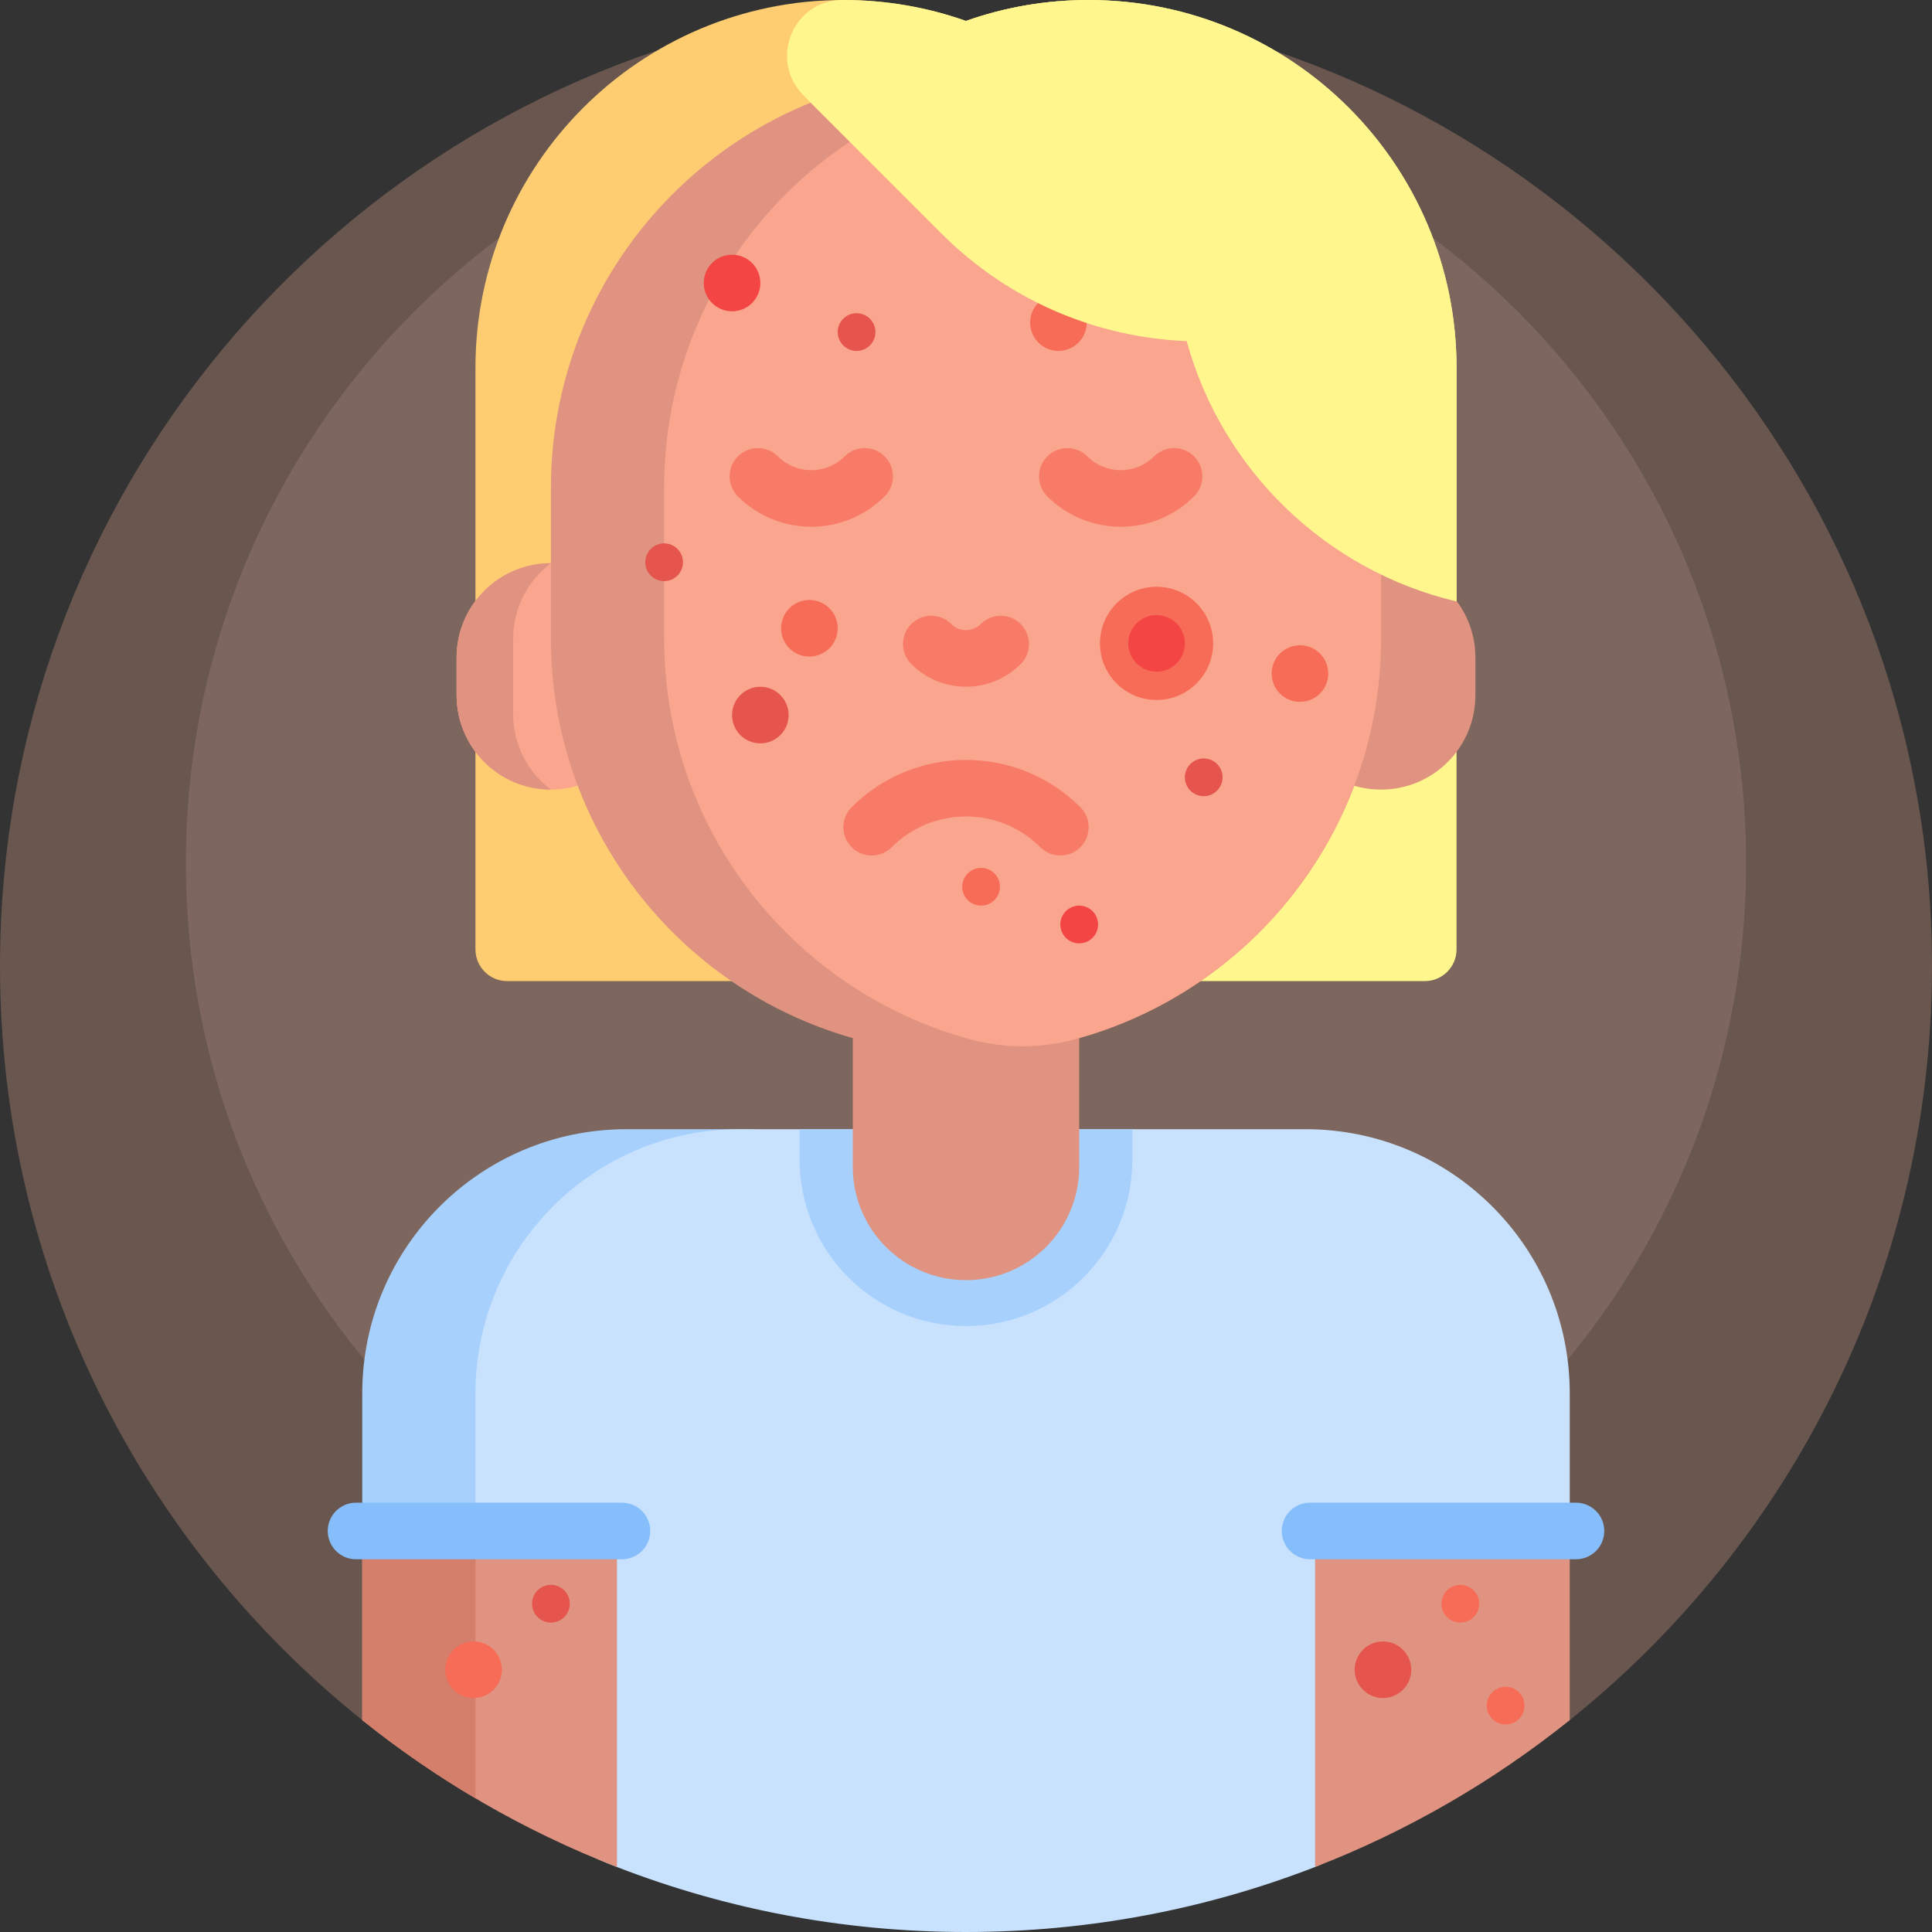 <svg id="Capa_1" enable-background="new 0 0 512 512" height="512" viewBox="0 0 512 512" width="512" xmlns="http://www.w3.org/2000/svg"><rect x="0" y="0" width="512" height="512" fill="#333333" stroke="none"/><g><path d="m511.984 253.126c.904 82.382-37.11 155.922-96.795 203.373-3.11 2.473-7.483 2.552-10.719.244-41.873-29.861-93.12-47.427-148.47-47.427-55.103 0-106.14 17.41-147.91 47.028-3.574 2.534-8.395 2.461-11.817-.274-58.682-46.91-96.273-119.1-96.273-200.07 0-124.429 88.773-228.125 206.44-251.206 16.142 3.19 32.817 4.854 49.865 4.834 16.849-.02 33.316-1.667 49.254-4.793 116.39 23.002 205.077 125.372 206.425 248.291z" fill="#69564e"/><path d="m462.745 228.705c0 114.182-92.563 206.745-206.745 206.745s-206.745-92.564-206.745-206.745 92.563-206.745 206.745-206.745 206.745 92.563 206.745 206.745z" fill="#7c665d"/><path d="m386 97.5v154.096c0 4.642-3.763 8.404-8.404 8.404h-89.096c-11.396 0-42.665-258.045-32.5-254.452 10.165-3.593 21.104-5.548 32.5-5.548 53.848 0 97.5 43.652 97.5 97.5z" fill="#fff68e"/><path d="m191.5 97.5v154.096c0 4.642 3.763 8.404 8.404 8.404h-65.5c-4.642 0-8.404-3.763-8.404-8.404v-154.096c0-53.848 43.652-97.5 97.5-97.5 11.396 0 22.335 1.955 32.5 5.548 10.165-3.593 21.104-5.548 32.5-5.548.083 0 .167 0 .25.001-53.733.135-97.25 43.734-97.25 97.499z" fill="#ffcd71"/><path d="m171 174.25v10c0 13.807-11.193 25-25 25s-25-11.193-25-25v-10c0-13.807 11.193-25 25-25s25 11.193 25 25z" fill="#faa68e"/><path d="m201.045 299.25c-35.872 3.022-64.045 33.096-64.045 69.75v38.546c0 16.661-18.939 26.2-32.368 16.338-.132-.096-.263-.193-.395-.29-5.186-3.823-8.237-9.895-8.237-16.339v-38.005c0-38.66 31.34-70 70-70z" fill="#a7d0fc"/><path d="m416 369.25v36.968s-42.94 79.039-67.5 88.56c-28.689 11.122-59.882 17.222-92.5 17.222-33.587 0-65.664-6.468-95.052-18.227-21.08-8.434-34.948-28.798-34.948-51.502v-73.021c0-38.66 31.34-70 70-70h150c38.66 0 70 31.34 70 70z" fill="#c8e2fd"/><path d="m256 351.426c-24.348 0-44.085-19.738-44.085-44.085v-8.09h88.17v8.09c0 24.347-19.737 44.085-44.085 44.085z" fill="#a7d0fc"/><path d="m136 169.25v20c0 8.178 3.927 15.439 9.998 20-13.806-.001-24.998-11.194-24.998-25v-10c0-13.806 11.192-24.999 24.998-25-6.071 4.561-9.998 11.822-9.998 20zm230-20v-20c0-60.751-49.249-110-110-110-60.751 0-110 49.249-110 110v40c0 50.351 33.83 92.801 80 105.859v34.141c0 16.569 13.431 30 30 30s30-13.431 30-30v-34.141c33.586-9.499 60.641-34.551 72.895-66.883 2.252.666 4.637 1.024 7.105 1.024 13.807 0 25-11.193 25-25v-10c0-13.807-11.193-25-25-25z" fill="#e09380"/><path d="m366 129.25v40c0 50.792-34.425 93.543-81.216 106.195-9.023 2.439-18.545 2.439-27.568 0-46.791-12.652-81.216-55.403-81.216-106.195v-40c0-55.663 41.345-101.669 95-108.985 53.655 7.316 95 53.322 95 108.985z" fill="#faa68e"/><path d="m286.303 213.917c2.929 2.93 2.929 7.678 0 10.607-2.929 2.928-7.678 2.928-10.606 0-10.861-10.861-28.532-10.861-39.394 0-2.929 2.928-7.678 2.928-10.606 0-2.929-2.93-2.929-7.678 0-10.607 8.354-8.354 19.329-12.531 30.303-12.531s21.949 4.177 30.303 12.531zm-30.303-31.927c5.475 0 10.625-2.134 14.5-6.009 2.929-2.93 2.929-7.678 0-10.607-2.929-2.928-7.678-2.928-10.606 0-1.042 1.042-2.424 1.616-3.893 1.616s-2.851-.574-3.893-1.616c-2.929-2.928-7.678-2.928-10.606 0-2.929 2.93-2.929 7.678 0 10.607 3.873 3.875 9.023 6.009 14.498 6.009zm-21.554-61.043c-2.929-2.929-7.678-2.93-10.607-.001-4.874 4.873-12.804 4.873-17.678 0-2.93-2.928-7.677-2.929-10.607.001-2.929 2.929-2.928 7.678 0 10.606 5.361 5.36 12.403 8.041 19.445 8.041s14.084-2.681 19.445-8.041c2.93-2.928 2.931-7.677.002-10.606zm82 0c-2.929-2.929-7.678-2.93-10.607-.001-4.874 4.873-12.804 4.873-17.678 0-2.93-2.928-7.677-2.929-10.607.001-2.929 2.929-2.928 7.678 0 10.606 5.361 5.36 12.403 8.041 19.445 8.041s14.084-2.681 19.445-8.041c2.93-2.928 2.931-7.677.002-10.606z" fill="#f87b67"/><path d="m348.5 406.218h67.5v49.633c-20.214 16.205-42.94 29.405-67.5 38.926zm-185 0h-67.5v49.633c20.214 16.205 42.94 29.405 67.5 38.926z" fill="#e09380"/><path d="m126 406.218v70.364c-10.505-6.205-20.528-13.138-30-20.731v-49.633z" fill="#d47f6c"/><path d="m133 442.5c0 4.142-3.358 7.5-7.5 7.5s-7.5-3.358-7.5-7.5 3.358-7.5 7.5-7.5 7.5 3.358 7.5 7.5zm254-22.5c-2.761 0-5 2.239-5 5s2.239 5 5 5 5-2.239 5-5-2.239-5-5-5zm12 27c-2.761 0-5 2.239-5 5s2.239 5 5 5 5-2.239 5-5-2.239-5-5-5zm-118.5-369c-4.142 0-7.5 3.358-7.5 7.5s3.358 7.5 7.5 7.5 7.5-3.358 7.5-7.5-3.358-7.5-7.5-7.5zm-66 81c-4.142 0-7.5 3.358-7.5 7.5s3.358 7.5 7.5 7.5 7.5-3.358 7.5-7.5-3.358-7.5-7.5-7.5zm130 12c-4.142 0-7.5 3.358-7.5 7.5s3.358 7.5 7.5 7.5 7.5-3.358 7.5-7.5-3.358-7.5-7.5-7.5zm-84.5 59c-2.761 0-5 2.239-5 5s2.239 5 5 5 5-2.239 5-5-2.239-5-5-5z" fill="#f76c57"/><path d="m321.5 170.5c0 8.284-6.716 15-15 15s-15-6.716-15-15 6.716-15 15-15 15 6.716 15 15z" fill="#f76c57"/><path d="m209 189.5c0 4.142-3.358 7.5-7.5 7.5s-7.5-3.358-7.5-7.5 3.358-7.5 7.5-7.5 7.5 3.358 7.5 7.5zm-33-45.5c-2.761 0-5 2.239-5 5s2.239 5 5 5 5-2.239 5-5-2.239-5-5-5zm-30 276c-2.761 0-5 2.239-5 5s2.239 5 5 5 5-2.239 5-5-2.239-5-5-5zm173-219c-2.761 0-5 2.239-5 5s2.239 5 5 5 5-2.239 5-5-2.239-5-5-5zm47.5 234c-4.142 0-7.5 3.358-7.5 7.5s3.358 7.5 7.5 7.5 7.5-3.358 7.5-7.5-3.358-7.5-7.5-7.5zm-139.5-352c-2.761 0-5 2.239-5 5s2.239 5 5 5 5-2.239 5-5-2.239-5-5-5z" fill="#e5554e"/><path d="m291 245c0 2.761-2.239 5-5 5s-5-2.239-5-5 2.239-5 5-5 5 2.239 5 5zm-97-177.5c-4.142 0-7.5 3.358-7.5 7.5s3.358 7.5 7.5 7.5 7.5-3.358 7.5-7.5-3.358-7.5-7.5-7.5zm112.5 95.5c-4.142 0-7.5 3.358-7.5 7.5s3.358 7.5 7.5 7.5 7.5-3.358 7.5-7.5-3.358-7.5-7.5-7.5z" fill="#f44545"/><path d="m386 97.5v61.891c-34.637-8.182-62.135-34.837-71.522-68.992-23.602-.964-46.92-10.456-64.94-28.475l-34.656-34.656s-.82-.845-2.139-2.213c-8.988-9.324-2.504-25.014 10.447-25.055h.31c11.396 0 22.335 1.955 32.5 5.548 10.165-3.593 21.104-5.548 32.5-5.548 53.848 0 97.5 43.652 97.5 97.5z" fill="#fff68e"/><path d="m172.32 405.723c0 4.142-3.358 7.5-7.5 7.5h-70.465c-4.142 0-7.5-3.358-7.5-7.5s3.358-7.5 7.5-7.5h70.465c4.142 0 7.5 3.358 7.5 7.5zm245.325-7.5h-70.465c-4.142 0-7.5 3.358-7.5 7.5s3.358 7.5 7.5 7.5h70.465c4.142 0 7.5-3.358 7.5-7.5s-3.358-7.5-7.5-7.5z" fill="#86befb"/></g></svg>